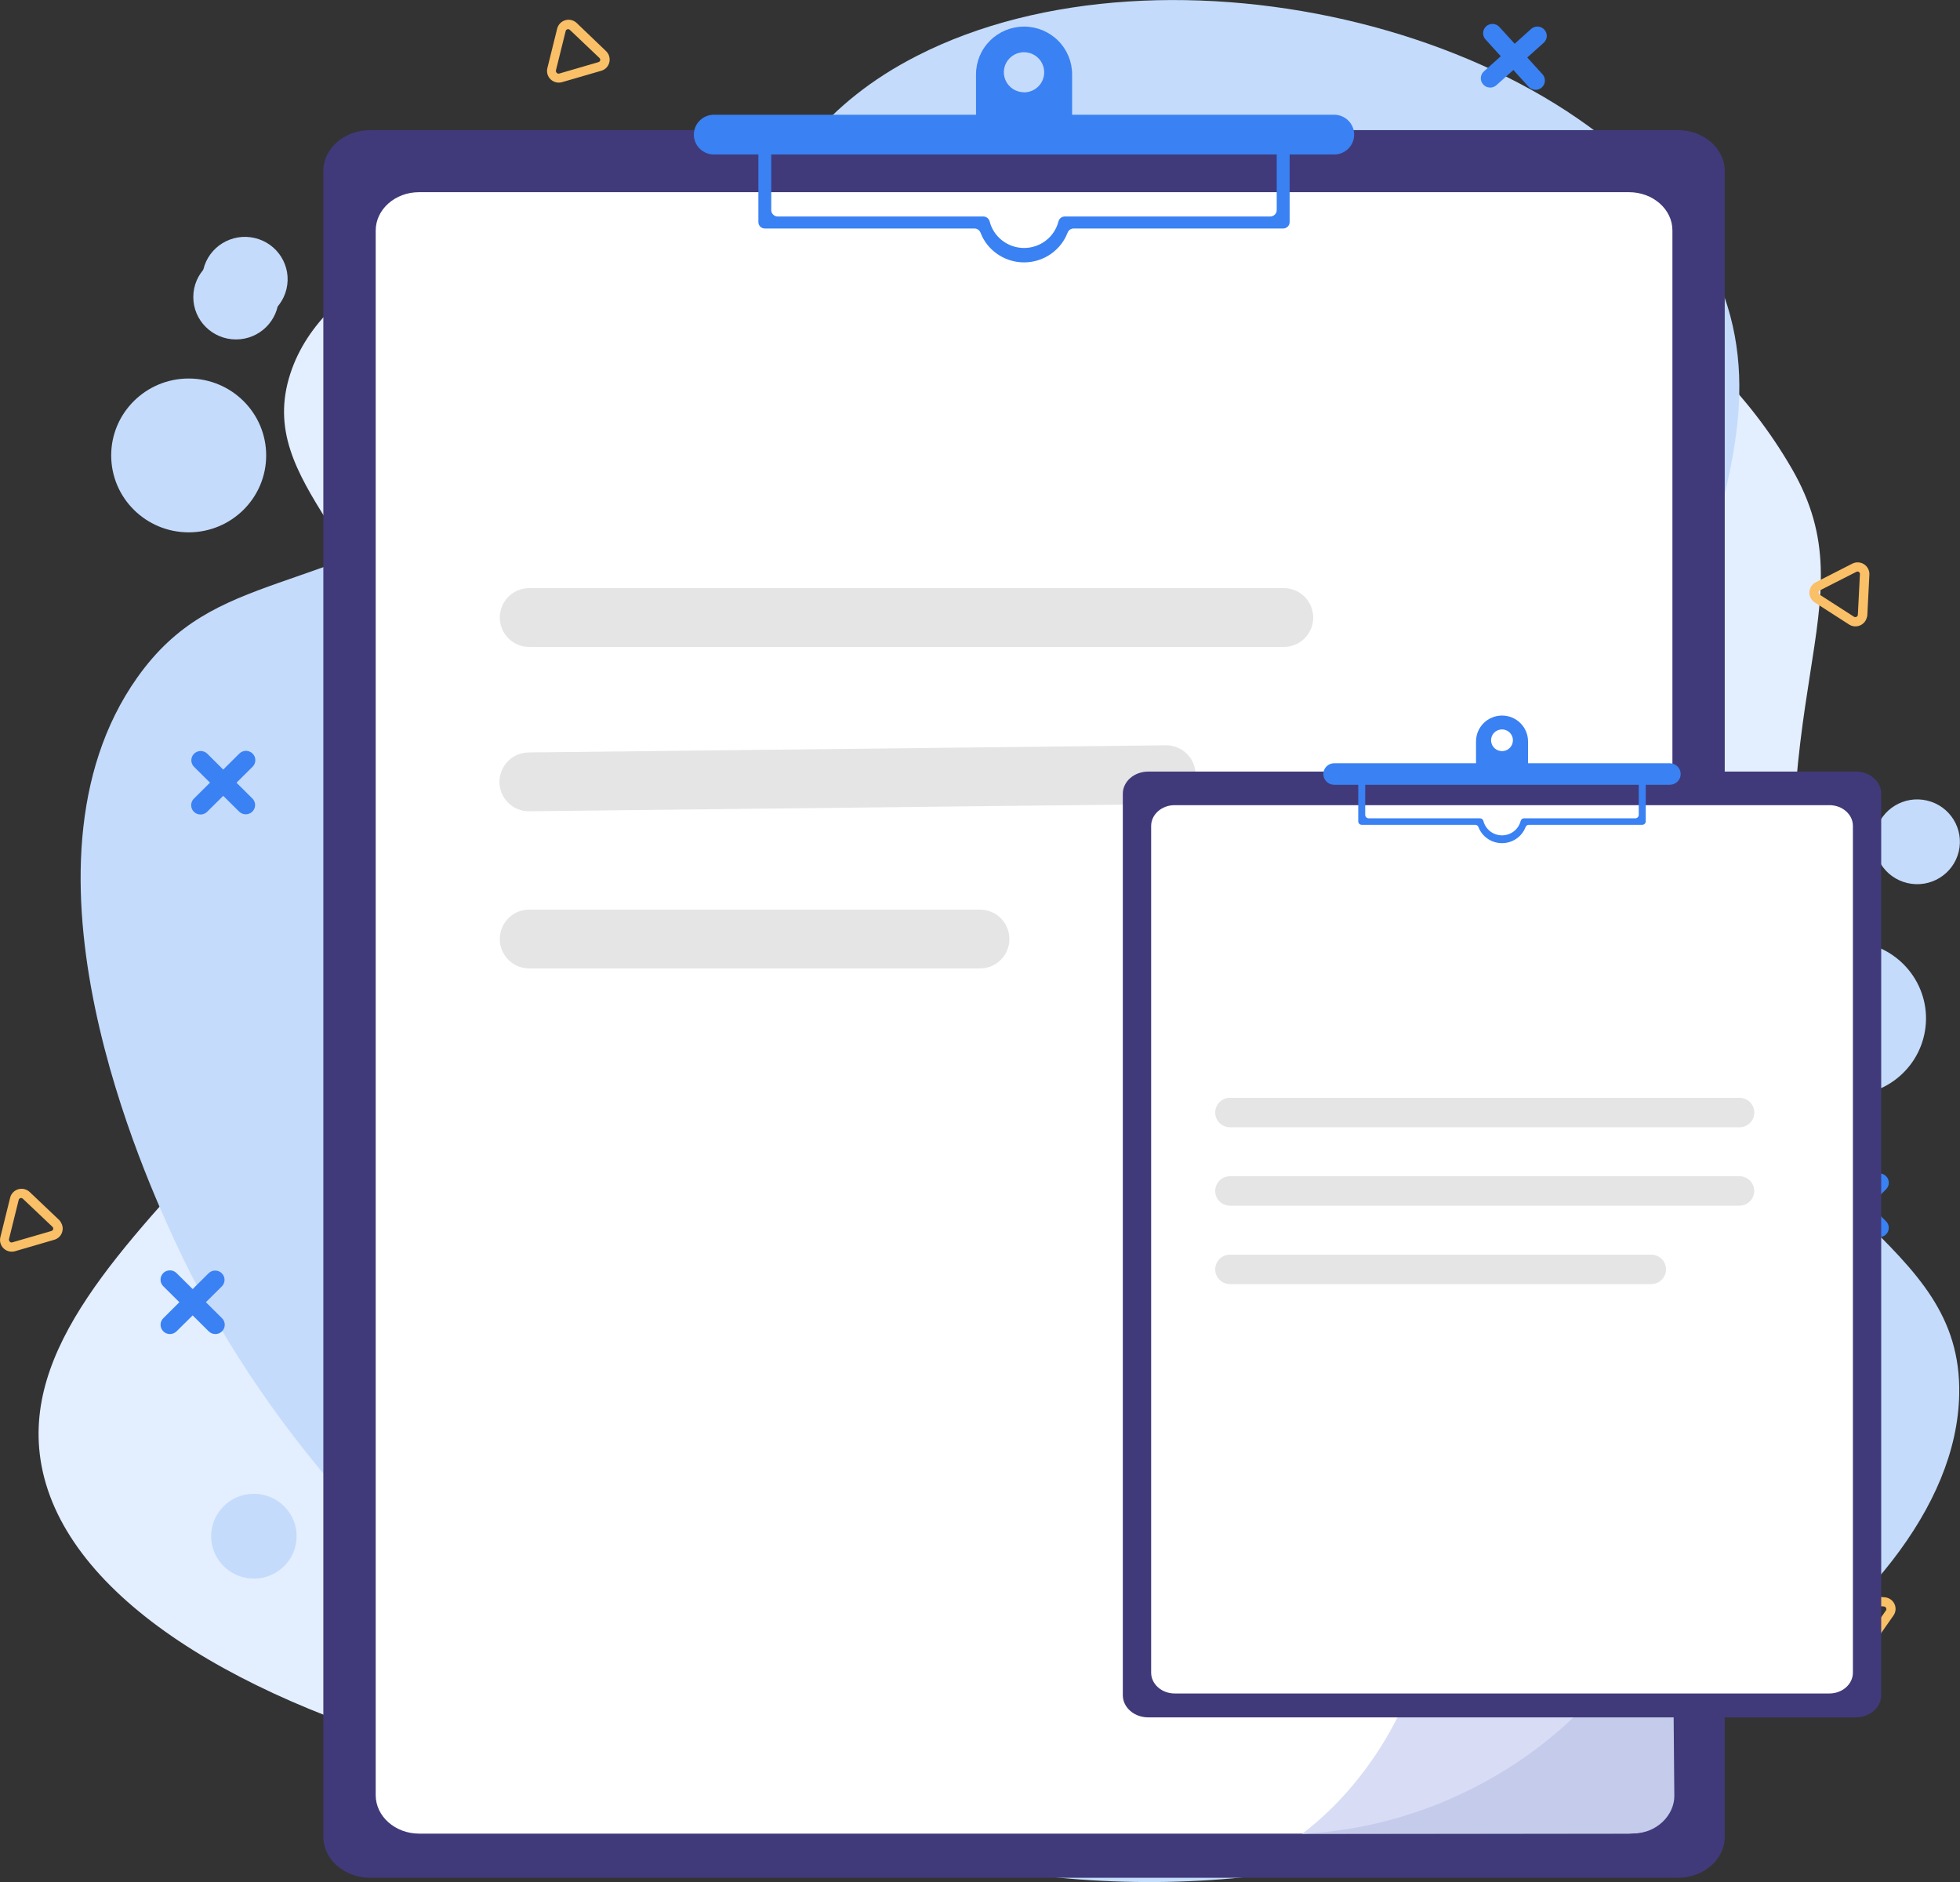 <svg width="200" height="192" viewBox="0 0 200 192" fill="none" xmlns="http://www.w3.org/2000/svg">
<rect x="0" y="0" width="200" height="192" fill="#333333" stroke="none"/>
<g style="mix-blend-mode:luminosity" clip-path="url(#clip0_61_6591)">
<path d="M41.816 72.997C39.317 55.281 25.937 49.498 29.62 38.135C36.313 17.483 86.772 17.359 95.004 17.314C121.725 17.235 165.071 17.111 182.841 47.816C191.028 61.967 179.072 70.373 184.305 106.405C187.409 127.792 191.878 130.376 189.673 139.814C183.011 168.303 134.191 179.387 127.194 180.98C75.091 192.808 9.232 176.317 4.234 149.505C-0.22 125.52 46.775 108.121 41.816 72.997Z" fill="#E3EEFF"/>
<path d="M17.909 126.74C15.01 120.481 0.24 88.55 14.005 69.123C22.003 57.845 32.05 61.381 51.578 48.789C78.165 31.643 74.461 15.454 93.565 5.699C118.976 -7.296 161.617 2.986 174.078 26.033C186.125 48.317 161.418 66.753 173.079 99.63C181.871 124.369 200.23 126.244 199.92 142.239C199.465 165.307 160.753 188.489 125.749 191.628C78.065 195.908 34.789 163.204 17.909 126.74Z" fill="#C4DBFB"/>
<path d="M104.496 2.713C103.195 2.714 101.948 3.228 101.029 4.141C100.109 5.055 99.593 6.293 99.593 7.583V16.109H109.399V7.583C109.399 6.293 108.883 5.055 107.964 4.141C107.044 3.228 105.797 2.714 104.496 2.713ZM104.496 9.414C104.089 9.415 103.69 9.296 103.351 9.072C103.011 8.848 102.747 8.529 102.59 8.156C102.433 7.782 102.392 7.371 102.471 6.975C102.55 6.578 102.745 6.213 103.033 5.927C103.321 5.641 103.688 5.446 104.087 5.366C104.487 5.287 104.901 5.327 105.278 5.482C105.655 5.636 105.976 5.898 106.203 6.234C106.429 6.571 106.55 6.966 106.55 7.37C106.552 7.639 106.5 7.905 106.397 8.154C106.294 8.403 106.143 8.629 105.953 8.82C105.762 9.01 105.535 9.162 105.285 9.266C105.035 9.369 104.767 9.423 104.496 9.423V9.414Z" fill="#3A81F3"/>
<path d="M171.209 13.277H37.783C35.139 13.277 32.994 15.142 32.994 17.448V187.392C32.994 189.699 35.139 191.568 37.783 191.568H171.209C173.849 191.568 175.993 189.699 175.993 187.392V17.448C175.993 15.142 173.849 13.277 171.209 13.277Z" fill="#403A7A"/>
<path d="M166.226 19.606H42.766C40.317 19.606 38.337 21.361 38.337 23.524V183.142C38.337 185.309 40.337 187.065 42.766 187.065H166.226C168.67 187.065 170.655 185.309 170.655 183.142V23.524C170.67 21.361 168.67 19.606 166.226 19.606Z" fill="white"/>
<path d="M136.146 15.762H72.846C72.304 15.762 71.784 15.548 71.401 15.168C71.017 14.787 70.802 14.271 70.802 13.733C70.802 13.195 71.017 12.68 71.401 12.299C71.784 11.919 72.304 11.705 72.846 11.705H136.146C136.686 11.708 137.204 11.922 137.585 12.303C137.966 12.683 138.18 13.197 138.18 13.733C138.18 14.27 137.966 14.784 137.585 15.164C137.204 15.544 136.686 15.759 136.146 15.762Z" fill="#3A81F3"/>
<path d="M130.278 13.927V21.436C130.276 21.609 130.206 21.774 130.083 21.895C129.959 22.017 129.792 22.085 129.618 22.085H108.65C108.503 22.087 108.36 22.136 108.245 22.225C108.129 22.315 108.046 22.44 108.01 22.581C107.813 23.358 107.36 24.047 106.723 24.539C106.087 25.031 105.303 25.298 104.496 25.298C103.689 25.298 102.905 25.031 102.269 24.539C101.632 24.047 101.179 23.358 100.982 22.581C100.945 22.44 100.861 22.314 100.745 22.225C100.628 22.135 100.485 22.086 100.337 22.085H79.344C79.173 22.082 79.01 22.012 78.889 21.89C78.769 21.769 78.701 21.606 78.699 21.436V13.927C78.698 13.754 78.628 13.589 78.504 13.467C78.381 13.345 78.214 13.277 78.04 13.277C77.866 13.277 77.699 13.346 77.577 13.467C77.454 13.589 77.385 13.755 77.385 13.927V22.641C77.382 22.729 77.397 22.816 77.43 22.898C77.462 22.98 77.511 23.054 77.573 23.117C77.635 23.18 77.709 23.229 77.791 23.262C77.873 23.296 77.961 23.312 78.05 23.311H99.438C99.572 23.312 99.702 23.354 99.811 23.43C99.921 23.506 100.005 23.613 100.052 23.737C100.104 23.876 100.162 24.011 100.227 24.144C100.622 24.932 101.23 25.595 101.984 26.058C102.738 26.522 103.607 26.768 104.494 26.768C105.38 26.768 106.249 26.522 107.003 26.058C107.757 25.595 108.365 24.932 108.76 24.144C108.825 24.01 108.885 23.876 108.94 23.737C108.986 23.612 109.069 23.504 109.179 23.428C109.289 23.352 109.42 23.311 109.554 23.311H130.937C131.112 23.311 131.279 23.242 131.402 23.121C131.526 22.999 131.596 22.834 131.597 22.661V13.927C131.596 13.754 131.526 13.589 131.402 13.467C131.279 13.345 131.112 13.277 130.937 13.277C130.763 13.277 130.596 13.345 130.473 13.467C130.349 13.589 130.279 13.754 130.278 13.927Z" fill="#3A81F3"/>
<path d="M71.127 70.056L66.703 76.201L63.614 73.329L61.755 75.675L66.993 79.112L73.676 71.985L71.127 70.056Z" fill="white"/>
<path d="M71.127 95.99L66.703 102.14L63.614 99.263L61.755 101.609L66.993 105.047L73.676 97.919L71.127 95.99Z" fill="white"/>
<path d="M170.635 158.274L170.849 183.236C170.849 185.175 169.055 187.02 166.731 187.04L132.882 187.08C145.143 180.578 164.317 171.328 170.635 158.274Z" fill="#C5CBEB"/>
<path d="M170.635 158.274C166.861 174.016 150.511 186.257 132.882 187.08C140.319 181.441 145.958 171.472 146.347 161.141C146.37 160.558 146.521 159.988 146.79 159.47C147.06 158.952 147.441 158.5 147.907 158.145C148.373 157.79 148.911 157.541 149.485 157.416C150.059 157.291 150.653 157.292 151.226 157.421C158.334 159.058 165.271 160.347 170.635 158.274Z" fill="#D8DCF5"/>
<path d="M196.429 105.155C197.129 100.878 194.201 96.848 189.89 96.153C185.58 95.459 181.518 98.364 180.818 102.641C180.119 106.918 183.046 110.949 187.357 111.643C191.667 112.337 195.729 109.433 196.429 105.155Z" fill="#C4DBFB"/>
<path d="M29.234 29.483C29.787 27.159 28.336 24.829 25.993 24.281C23.651 23.732 21.303 25.172 20.75 27.496C20.197 29.821 21.648 32.15 23.991 32.699C26.334 33.248 28.681 31.808 29.234 29.483Z" fill="#C4DBFB"/>
<path d="M19.254 54.309C23.621 54.309 27.161 50.796 27.161 46.462C27.161 42.129 23.621 38.616 19.254 38.616C14.887 38.616 11.346 42.129 11.346 46.462C11.346 50.796 14.887 54.309 19.254 54.309Z" fill="#C4DBFB"/>
<path d="M24.082 34.629C26.489 34.629 28.441 32.692 28.441 30.304C28.441 27.915 26.489 25.979 24.082 25.979C21.675 25.979 19.724 27.915 19.724 30.304C19.724 32.692 21.675 34.629 24.082 34.629Z" fill="#C4DBFB"/>
<path d="M25.907 161.046C28.314 161.046 30.265 159.11 30.265 156.722C30.265 154.333 28.314 152.397 25.907 152.397C23.499 152.397 21.548 154.333 21.548 156.722C21.548 159.11 23.499 161.046 25.907 161.046Z" fill="#C4DBFB"/>
<path d="M199.873 86.873C200.426 84.548 198.975 82.219 196.632 81.67C194.289 81.121 191.942 82.561 191.389 84.886C190.836 87.21 192.287 89.54 194.63 90.088C196.973 90.637 199.32 89.197 199.873 86.873Z" fill="#C4DBFB"/>
<path d="M21.008 132.851L22.653 131.219C22.823 131.04 22.916 130.801 22.913 130.555C22.909 130.309 22.809 130.073 22.633 129.899C22.458 129.725 22.221 129.625 21.972 129.622C21.724 129.618 21.484 129.711 21.303 129.88L19.659 131.511L18.014 129.88C17.835 129.701 17.592 129.601 17.339 129.601C17.085 129.6 16.842 129.7 16.662 129.877C16.483 130.055 16.381 130.296 16.381 130.547C16.38 130.799 16.481 131.041 16.66 131.219L18.304 132.851L16.665 134.482C16.575 134.57 16.505 134.674 16.456 134.789C16.408 134.904 16.383 135.027 16.383 135.152C16.383 135.276 16.408 135.4 16.456 135.515C16.505 135.629 16.575 135.734 16.665 135.821C16.844 135.999 17.086 136.099 17.339 136.099C17.592 136.099 17.835 135.999 18.014 135.821L19.659 134.195L21.298 135.821C21.387 135.91 21.493 135.98 21.61 136.028C21.727 136.075 21.852 136.1 21.978 136.099C22.103 136.1 22.228 136.076 22.344 136.028C22.46 135.981 22.565 135.91 22.653 135.821C22.742 135.734 22.813 135.629 22.861 135.515C22.909 135.4 22.934 135.276 22.934 135.152C22.934 135.027 22.909 134.904 22.861 134.789C22.813 134.674 22.742 134.57 22.653 134.482L21.008 132.851Z" fill="#3A81F3"/>
<path d="M190.813 122.961L192.457 121.329C192.636 121.151 192.737 120.909 192.736 120.658C192.736 120.406 192.635 120.165 192.455 119.988C192.275 119.81 192.032 119.71 191.778 119.711C191.525 119.711 191.282 119.812 191.103 119.99L189.458 121.622L187.814 119.99C187.633 119.821 187.393 119.728 187.145 119.732C186.897 119.736 186.659 119.835 186.484 120.009C186.308 120.184 186.208 120.419 186.204 120.665C186.201 120.912 186.294 121.15 186.464 121.329L188.109 122.961L186.464 124.593C186.375 124.68 186.304 124.785 186.256 124.899C186.208 125.014 186.183 125.138 186.183 125.262C186.183 125.387 186.208 125.51 186.256 125.625C186.304 125.74 186.375 125.844 186.464 125.932C186.552 126.021 186.657 126.091 186.773 126.139C186.889 126.186 187.014 126.211 187.139 126.209C187.265 126.21 187.39 126.186 187.507 126.138C187.624 126.09 187.73 126.02 187.819 125.932L189.458 124.305L191.103 125.932C191.282 126.109 191.525 126.209 191.778 126.209C192.031 126.209 192.273 126.109 192.452 125.932C192.542 125.844 192.612 125.74 192.661 125.625C192.709 125.51 192.734 125.387 192.734 125.262C192.734 125.138 192.709 125.014 192.661 124.899C192.612 124.785 192.542 124.68 192.452 124.593L190.813 122.961Z" fill="#3A81F3"/>
<path d="M155.844 5.867L157.569 4.32C157.737 4.146 157.832 3.915 157.835 3.675C157.839 3.434 157.75 3.201 157.587 3.022C157.424 2.844 157.199 2.733 156.958 2.712C156.716 2.692 156.475 2.763 156.284 2.911L154.56 4.464L153 2.753C152.916 2.66 152.815 2.585 152.701 2.531C152.588 2.478 152.465 2.447 152.34 2.441C152.215 2.434 152.089 2.452 151.971 2.494C151.853 2.536 151.744 2.6 151.651 2.683C151.557 2.767 151.482 2.867 151.428 2.98C151.374 3.092 151.343 3.214 151.336 3.338C151.33 3.463 151.348 3.587 151.39 3.704C151.432 3.822 151.497 3.93 151.581 4.022L153.14 5.738L151.421 7.281C151.327 7.364 151.251 7.464 151.196 7.577C151.142 7.689 151.11 7.811 151.104 7.936C151.097 8.06 151.116 8.185 151.158 8.303C151.201 8.42 151.266 8.528 151.351 8.62C151.434 8.713 151.535 8.789 151.649 8.842C151.762 8.896 151.885 8.927 152.011 8.932C152.136 8.939 152.262 8.921 152.38 8.88C152.498 8.838 152.607 8.773 152.7 8.689L154.425 7.142L155.979 8.853C156.153 9.037 156.391 9.149 156.644 9.166C156.833 9.173 157.019 9.126 157.181 9.029C157.342 8.932 157.472 8.79 157.552 8.621C157.633 8.451 157.661 8.262 157.634 8.077C157.607 7.891 157.525 7.718 157.399 7.578L155.844 5.867Z" fill="#3A81F3"/>
<path d="M24.132 79.851L25.777 78.219C25.956 78.041 26.056 77.8 26.055 77.548C26.055 77.297 25.954 77.055 25.774 76.878C25.595 76.7 25.351 76.601 25.098 76.601C24.844 76.602 24.601 76.702 24.422 76.88L22.778 78.512L21.133 76.876C20.953 76.706 20.712 76.614 20.464 76.617C20.216 76.621 19.979 76.72 19.803 76.895C19.627 77.069 19.527 77.304 19.523 77.551C19.52 77.797 19.613 78.035 19.784 78.215L21.428 79.846L19.784 81.478C19.606 81.656 19.506 81.897 19.506 82.148C19.506 82.398 19.606 82.639 19.784 82.817C19.963 82.995 20.207 83.095 20.461 83.095C20.715 83.095 20.958 82.995 21.138 82.817L22.778 81.19L24.422 82.817C24.603 82.986 24.843 83.079 25.091 83.075C25.339 83.072 25.577 82.972 25.752 82.798C25.928 82.624 26.028 82.388 26.032 82.142C26.035 81.895 25.942 81.657 25.772 81.478L24.132 79.851Z" fill="#3A81F3"/>
<path d="M6.223 124.722C6.306 124.855 6.362 125.004 6.386 125.159C6.41 125.314 6.402 125.472 6.363 125.624C6.314 125.827 6.211 126.014 6.065 126.165C5.919 126.315 5.736 126.425 5.533 126.482L1.534 127.648C1.333 127.706 1.119 127.71 0.915 127.66C0.711 127.611 0.524 127.509 0.372 127.365C0.22 127.22 0.109 127.039 0.05 126.839C-0.009 126.639 -0.014 126.427 0.035 126.224L1.035 122.187C1.084 121.984 1.188 121.796 1.334 121.645C1.48 121.494 1.663 121.383 1.866 121.325C2.069 121.266 2.284 121.262 2.489 121.313C2.694 121.363 2.882 121.466 3.034 121.612L6.058 124.484C6.123 124.556 6.178 124.636 6.223 124.722ZM0.965 126.636C0.976 126.654 0.989 126.671 1.005 126.686C1.036 126.717 1.075 126.739 1.119 126.75C1.162 126.76 1.207 126.759 1.25 126.745L5.248 125.585C5.291 125.572 5.331 125.549 5.362 125.517C5.393 125.485 5.415 125.445 5.425 125.402C5.436 125.358 5.435 125.313 5.422 125.27C5.41 125.227 5.386 125.189 5.353 125.158L2.329 122.291C2.298 122.26 2.258 122.238 2.215 122.227C2.172 122.216 2.127 122.216 2.084 122.228C2.041 122.241 2.002 122.264 1.972 122.296C1.941 122.328 1.92 122.367 1.909 122.41L0.91 126.443C0.907 126.478 0.912 126.514 0.925 126.548C0.938 126.581 0.958 126.612 0.985 126.636H0.965Z" fill="#F9C067"/>
<path d="M62.035 5.456C62.118 5.59 62.173 5.74 62.197 5.895C62.221 6.051 62.214 6.21 62.175 6.363C62.127 6.566 62.026 6.753 61.881 6.904C61.736 7.055 61.552 7.165 61.35 7.221L57.351 8.382C57.15 8.44 56.936 8.444 56.732 8.395C56.528 8.345 56.34 8.243 56.188 8.099C56.037 7.954 55.926 7.773 55.867 7.573C55.807 7.373 55.802 7.161 55.852 6.958L56.852 2.926C56.902 2.723 57.005 2.536 57.15 2.385C57.296 2.233 57.479 2.122 57.681 2.063C57.883 2.003 58.098 1.998 58.302 2.048C58.507 2.097 58.695 2.2 58.846 2.346L61.845 5.218C61.916 5.29 61.98 5.37 62.035 5.456ZM56.777 7.39C56.788 7.411 56.803 7.43 56.822 7.444C56.853 7.475 56.893 7.497 56.936 7.507C56.979 7.518 57.024 7.517 57.066 7.504L61.065 6.338C61.108 6.327 61.148 6.304 61.179 6.273C61.21 6.241 61.232 6.202 61.243 6.158C61.254 6.115 61.253 6.07 61.24 6.028C61.227 5.985 61.203 5.947 61.17 5.917L58.146 3.045C58.113 3.015 58.073 2.994 58.029 2.983C57.985 2.973 57.94 2.974 57.896 2.986C57.853 2.998 57.815 3.022 57.784 3.054C57.753 3.086 57.732 3.126 57.721 3.169L56.722 7.201C56.717 7.235 56.72 7.269 56.729 7.301C56.739 7.334 56.755 7.364 56.777 7.39Z" fill="#F9C067"/>
<path d="M190.608 168.456C190.468 168.574 190.302 168.658 190.123 168.702C189.945 168.746 189.758 168.749 189.579 168.71C189.399 168.671 189.231 168.592 189.087 168.478C188.943 168.365 188.827 168.22 188.749 168.055L186.969 164.295C186.88 164.106 186.842 163.897 186.86 163.69C186.878 163.482 186.951 163.282 187.071 163.111C187.19 162.94 187.354 162.803 187.544 162.714C187.734 162.625 187.944 162.587 188.154 162.604L192.328 162.956C192.538 162.973 192.739 163.045 192.912 163.164C193.085 163.283 193.224 163.446 193.313 163.635C193.402 163.824 193.44 164.034 193.421 164.242C193.402 164.45 193.329 164.65 193.207 164.821L190.818 168.228C190.76 168.314 190.689 168.391 190.608 168.456ZM187.889 163.596L187.844 163.645C187.822 163.684 187.81 163.727 187.81 163.772C187.81 163.816 187.822 163.86 187.844 163.898L189.623 167.658C189.642 167.698 189.672 167.733 189.708 167.758C189.745 167.784 189.789 167.799 189.833 167.802C189.877 167.806 189.922 167.798 189.961 167.778C190.001 167.759 190.034 167.729 190.058 167.693L192.452 164.285C192.475 164.248 192.488 164.205 192.488 164.161C192.488 164.117 192.475 164.075 192.452 164.037C192.435 163.997 192.407 163.962 192.37 163.937C192.334 163.911 192.292 163.896 192.248 163.893L188.074 163.541C188.041 163.538 188.008 163.541 187.976 163.55C187.944 163.559 187.915 163.575 187.889 163.596Z" fill="#F9C067"/>
<path d="M190.468 63.073C190.422 63.223 190.346 63.363 190.243 63.483C190.141 63.603 190.015 63.702 189.873 63.772C189.687 63.867 189.478 63.912 189.268 63.902C189.058 63.892 188.855 63.826 188.679 63.712L185.18 61.461C185.003 61.347 184.86 61.19 184.764 61.004C184.668 60.818 184.623 60.61 184.634 60.401C184.645 60.193 184.71 59.991 184.825 59.816C184.939 59.64 185.098 59.498 185.285 59.402L189.009 57.503C189.196 57.408 189.406 57.363 189.616 57.374C189.826 57.384 190.03 57.45 190.207 57.563C190.384 57.677 190.527 57.835 190.623 58.021C190.719 58.207 190.764 58.415 190.753 58.624L190.543 62.77C190.533 62.874 190.508 62.976 190.468 63.073ZM185.57 60.38C185.568 60.403 185.568 60.426 185.57 60.449C185.568 60.493 185.578 60.537 185.6 60.576C185.621 60.616 185.652 60.649 185.69 60.672L189.189 62.924C189.227 62.946 189.271 62.958 189.316 62.958C189.361 62.958 189.405 62.946 189.443 62.924C189.483 62.905 189.517 62.875 189.54 62.838C189.564 62.802 189.577 62.759 189.578 62.715L189.788 58.564C189.79 58.52 189.78 58.477 189.76 58.438C189.74 58.399 189.71 58.365 189.673 58.341C189.634 58.32 189.59 58.309 189.546 58.309C189.501 58.309 189.458 58.32 189.418 58.341L185.695 60.236C185.636 60.266 185.591 60.317 185.57 60.38Z" fill="#F9C067"/>
<line x1="54" y1="63" x2="131" y2="63" stroke="#E5E5E5" stroke-width="6" stroke-linecap="round"/>
<line x1="53.966" y1="79.765" x2="118.995" y2="79.034" stroke="#E5E5E5" stroke-width="6" stroke-linecap="round"/>
<line x1="54" y1="95.798" x2="100" y2="95.798" stroke="#E5E5E5" stroke-width="6" stroke-linecap="round"/>
<path d="M153.268 73C152.564 73.001 151.889 73.279 151.391 73.773C150.894 74.267 150.614 74.937 150.614 75.636V80.25H155.921V75.636C155.921 74.937 155.642 74.267 155.144 73.773C154.647 73.279 153.972 73.001 153.268 73ZM153.268 76.626C153.047 76.627 152.831 76.562 152.648 76.441C152.464 76.32 152.321 76.147 152.236 75.945C152.151 75.743 152.129 75.521 152.172 75.306C152.214 75.092 152.32 74.894 152.476 74.739C152.632 74.584 152.83 74.479 153.047 74.436C153.263 74.393 153.487 74.415 153.691 74.498C153.895 74.582 154.069 74.724 154.191 74.906C154.314 75.088 154.379 75.302 154.379 75.52C154.38 75.666 154.352 75.81 154.296 75.945C154.241 76.079 154.159 76.202 154.056 76.305C153.953 76.408 153.83 76.49 153.695 76.546C153.559 76.602 153.414 76.631 153.268 76.632V76.626Z" fill="#3A81F3"/>
<path d="M189.371 78.717H117.164C115.733 78.717 114.573 79.726 114.573 80.974V172.944C114.573 174.192 115.733 175.204 117.164 175.204H189.371C190.799 175.204 191.96 174.192 191.96 172.944V80.974C191.96 79.726 190.799 78.717 189.371 78.717Z" fill="#403A7A"/>
<path d="M186.674 82.142H119.861C118.536 82.142 117.464 83.092 117.464 84.262V170.643C117.464 171.816 118.546 172.766 119.861 172.766H186.674C187.997 172.766 189.071 171.816 189.071 170.643V84.262C189.079 83.092 187.997 82.142 186.674 82.142Z" fill="white"/>
<path d="M170.396 80.062H136.14C135.846 80.062 135.565 79.946 135.357 79.74C135.15 79.534 135.033 79.255 135.033 78.964C135.033 78.673 135.15 78.394 135.357 78.188C135.565 77.982 135.846 77.866 136.14 77.866H170.396C170.688 77.868 170.968 77.984 171.174 78.19C171.381 78.395 171.497 78.674 171.497 78.964C171.497 79.254 171.381 79.533 171.174 79.738C170.968 79.944 170.688 80.06 170.396 80.062Z" fill="#3A81F3"/>
<path d="M167.22 79.069V83.132C167.219 83.226 167.181 83.315 167.115 83.381C167.048 83.447 166.957 83.484 166.863 83.484H155.516C155.436 83.484 155.359 83.511 155.296 83.56C155.234 83.608 155.189 83.676 155.169 83.752C155.063 84.172 154.818 84.545 154.473 84.812C154.129 85.078 153.704 85.222 153.268 85.222C152.831 85.222 152.407 85.078 152.062 84.812C151.718 84.545 151.473 84.172 151.366 83.752C151.346 83.676 151.301 83.608 151.238 83.559C151.174 83.511 151.097 83.484 151.017 83.484H139.656C139.563 83.482 139.475 83.444 139.41 83.378C139.345 83.313 139.308 83.224 139.307 83.132V79.069C139.307 78.975 139.269 78.886 139.202 78.82C139.135 78.754 139.044 78.717 138.95 78.717C138.856 78.717 138.766 78.754 138.7 78.82C138.633 78.886 138.596 78.975 138.596 79.069V83.784C138.594 83.832 138.603 83.879 138.62 83.924C138.638 83.968 138.664 84.008 138.698 84.042C138.731 84.076 138.771 84.103 138.816 84.121C138.86 84.139 138.908 84.148 138.956 84.147H150.53C150.603 84.148 150.673 84.17 150.733 84.211C150.792 84.252 150.837 84.311 150.863 84.378C150.891 84.453 150.922 84.526 150.958 84.598C151.171 85.024 151.5 85.383 151.908 85.634C152.316 85.885 152.786 86.018 153.266 86.018C153.746 86.018 154.217 85.885 154.624 85.634C155.032 85.383 155.362 85.024 155.575 84.598C155.61 84.525 155.643 84.453 155.672 84.378C155.697 84.31 155.743 84.252 155.802 84.21C155.862 84.169 155.933 84.147 156.005 84.147H167.577C167.671 84.147 167.762 84.11 167.829 84.044C167.895 83.978 167.933 83.889 167.934 83.795V79.069C167.933 78.975 167.895 78.886 167.829 78.82C167.762 78.754 167.671 78.717 167.577 78.717C167.483 78.717 167.392 78.754 167.326 78.82C167.259 78.886 167.221 78.975 167.22 79.069Z" fill="#3A81F3"/>
<line x1="125.5" y1="113.5" x2="177.509" y2="113.5" stroke="#E5E5E5" stroke-width="3" stroke-linecap="round"/>
<line x1="125.5" y1="121.5" x2="177.5" y2="121.5" stroke="#E5E5E5" stroke-width="3" stroke-linecap="round"/>
<line x1="125.5" y1="129.5" x2="168.5" y2="129.5" stroke="#E5E5E5" stroke-width="3" stroke-linecap="round"/>
</g>
<defs>
<clipPath id="clip0_61_6591">
<rect width="200" height="192" fill="white"/>
</clipPath>
</defs>
</svg>
